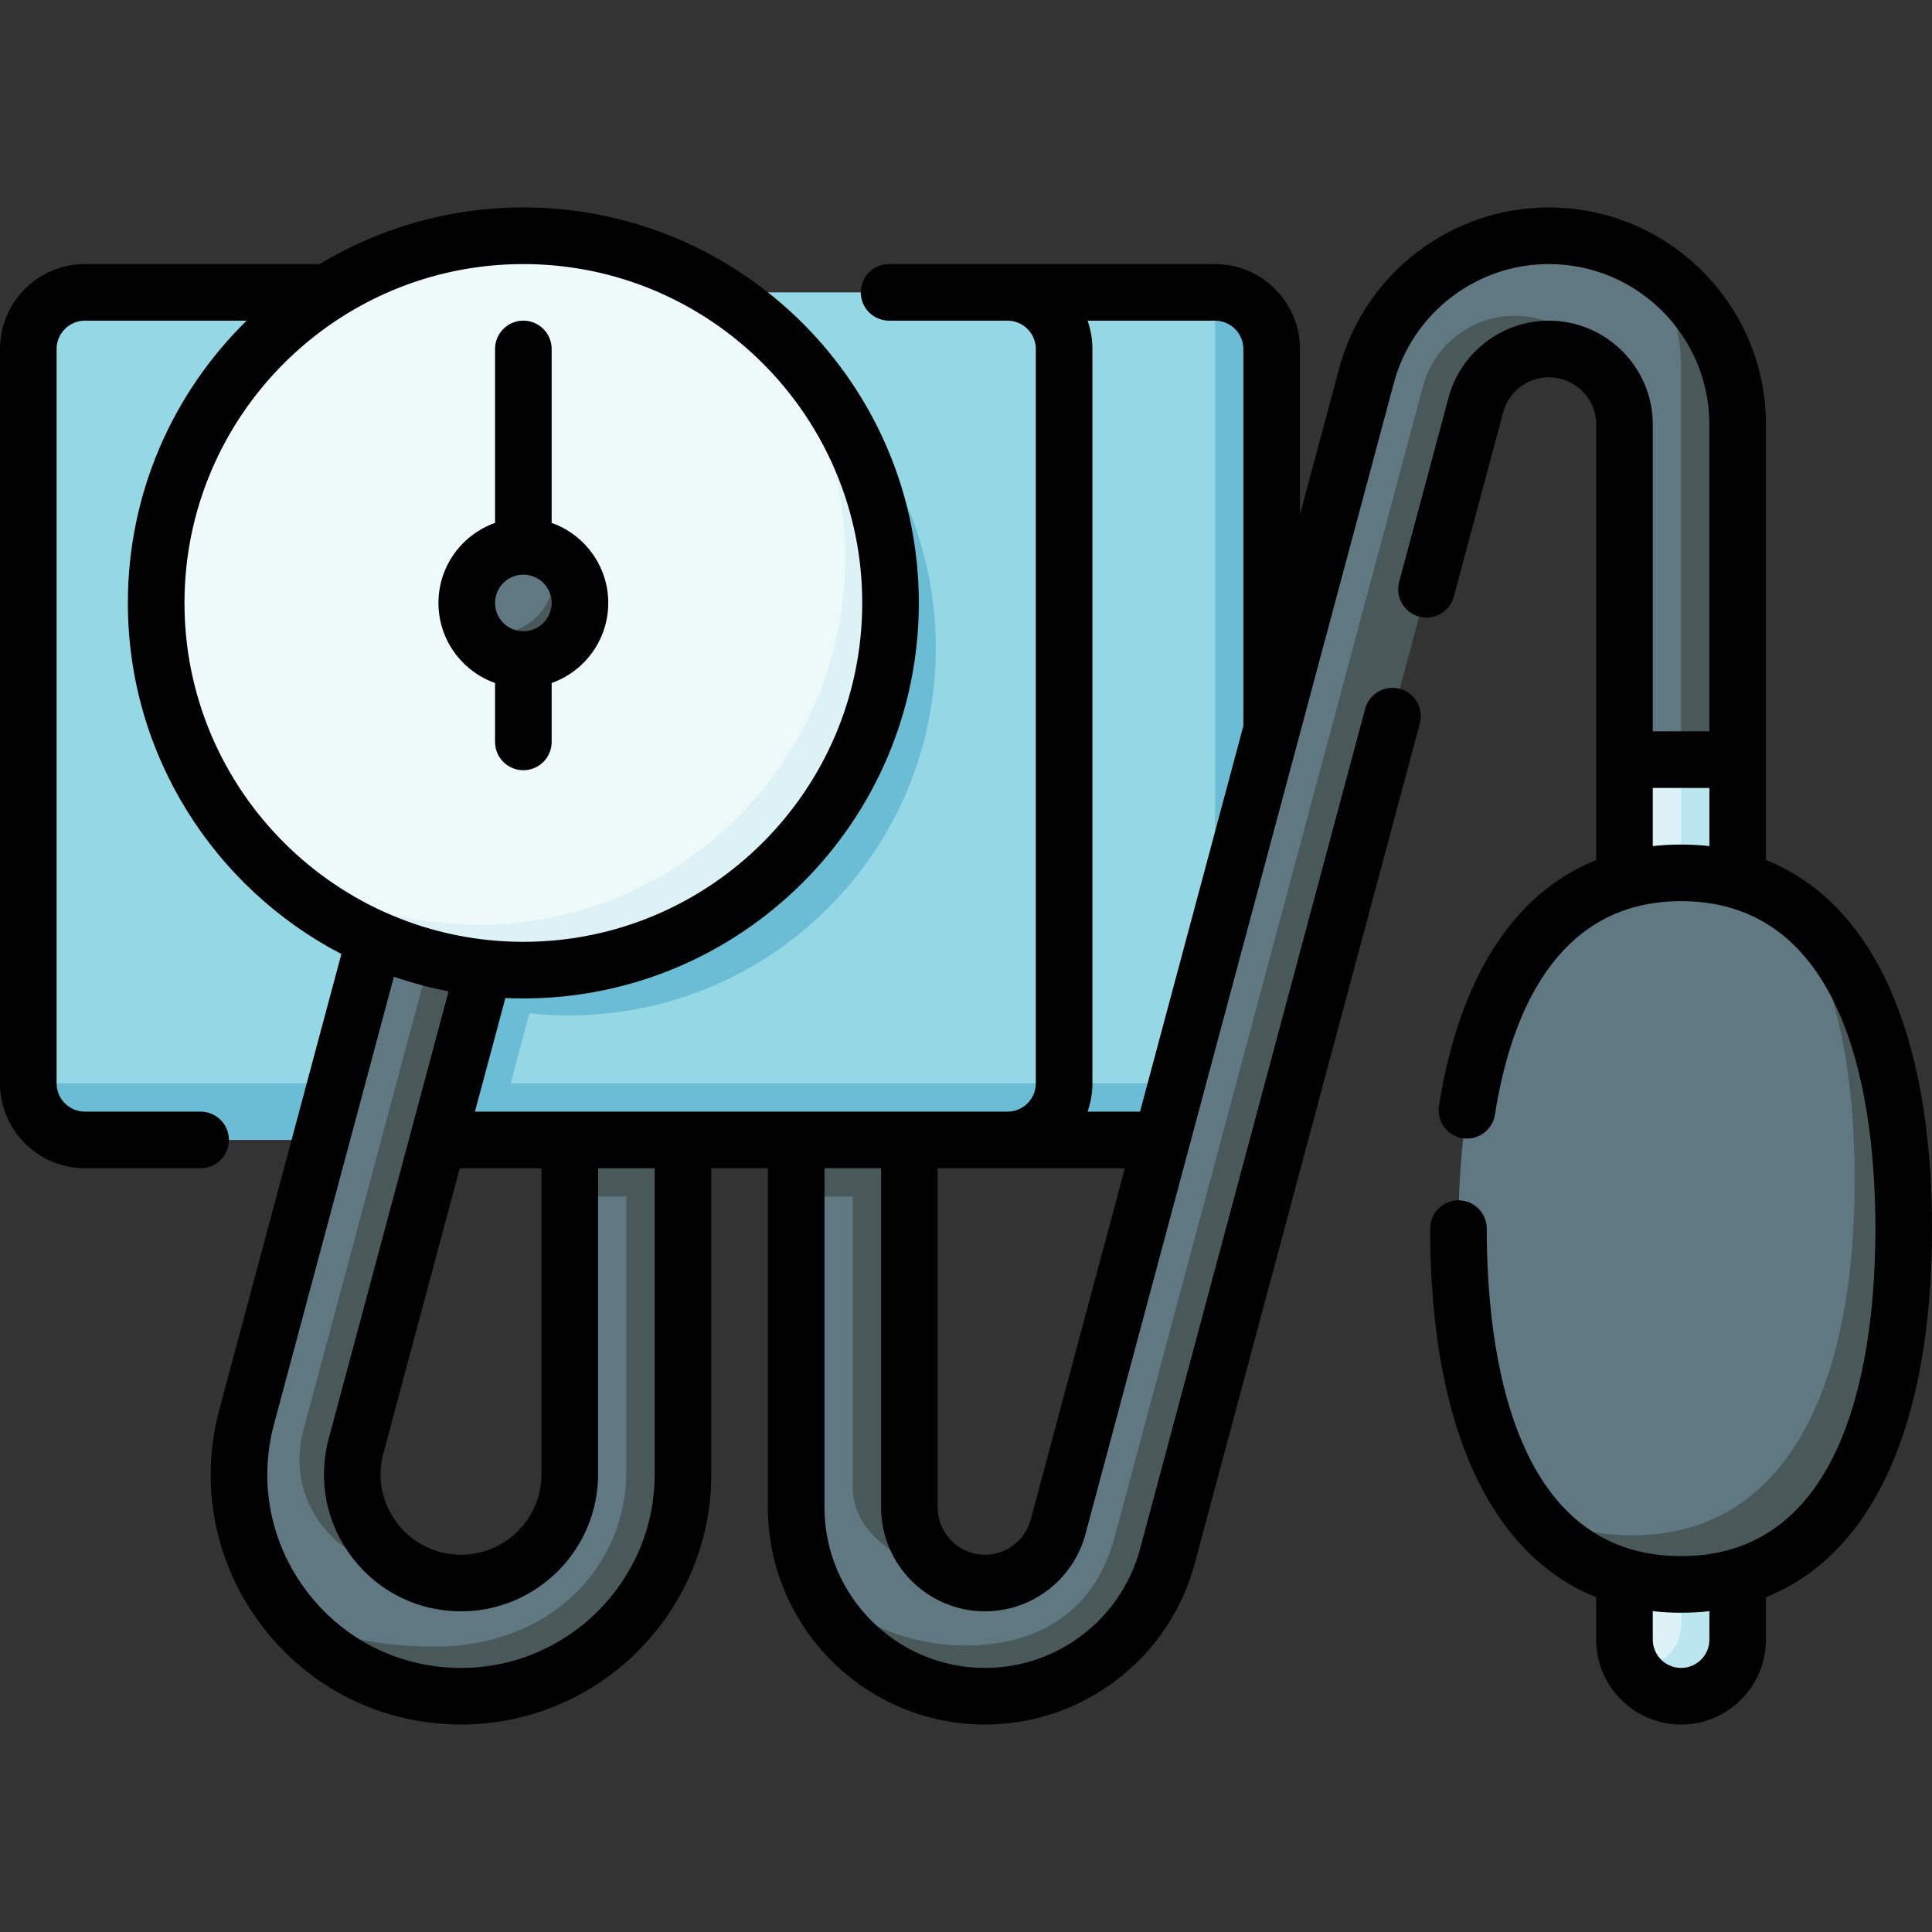<svg id="Capa_1" enable-background="new 0 0 512 512" height="512" viewBox="0 0 512 512" width="512" xmlns="http://www.w3.org/2000/svg"><rect x="0" y="0" width="512" height="512" fill="#333333" stroke="none"/><g><g><path d="m174.752 77.481-22.752 7.766-25.365-7.766h-104.135c-8.284 0-15 6.716-15 15v194.615l306.501 7c8.284 0 15-6.716 15-15l-7-201.615z" fill="#94d8e6"/><path d="m322.001 77.481v194.615c0 8.284-6.716 15-15 15h-171.674l4.971-18.553c3.416.363 6.883.553 10.396.553 53.741 0 97.307-43.566 97.307-97.307 0-45.438-31.144-83.598-73.249-94.307h-48.117c-42.105 10.709-73.249 48.87-73.249 94.307 0 39.725 23.807 73.885 57.93 89.004l-7.048 26.303h-96.768c0 8.284 6.716 15 15 15h128.501l15 15 15-15h29.999l15 15 15-15h81.001c8.284 0 15-6.716 15-15v-194.615c0-8.284-6.716-15-15-15z" fill="#6bbdd5"/><path d="m451.968 190.409-21.465 10.905v233.204c0 2.39.574 4.642 1.568 6.647 2.089 1.897 5.836 2.621 7.067 2.621 7.856 0 14.225-6.369 14.225-14.225z" fill="#dcf2f6"/><path d="m451.968 190.409-6.465 10.905v229.46c0 5.934-4.81 10.744-10.744 10.744-.93 0-1.827-.131-2.688-.353 2.452 4.945 7.538 8.353 13.432 8.353 8.284 0 15-6.716 15-15v-234.109z" fill="#bae6ef"/><path d="m437.524 70.462c-7.807-5.04-17.092-7.979-27.055-7.98-22.607 0-42.481 15.25-48.331 37.086l-81.749 305.1c-2.343 8.743-10.301 14.85-19.353 14.85-4.376 0-8.416-1.426-11.715-3.816-10.671-4.513-16.321-11.612-16.321-21.22v-84.387l-22 7v82.387c0 5.432.882 10.66 2.49 15.561 7.567 15.659 25.303 28.019 48.352 28.019 19.89 0 34.376-9.419 39.524-28.631l81.749-305.1c2.942-10.979 8.587-20.656 19.953-20.656 9.913 0 15.133 2.568 20.948 9.124 3.977 3.664 6.488 8.897 6.488 14.718v88.797h15l7-103.797c0-9.963-6.87-20.036-14.98-27.055z" fill="#607882"/><path d="m226 317.096h-15v-15h30v97.387c0 6.672 3.291 12.577 8.321 16.22-14.146-2.273-23.321-11.613-23.321-21.221zm175.417-233.411c-11.366 0-21.36 7.668-24.302 18.647l-81.749 305.1c-5.147 19.212-19.634 28.63-39.524 28.631-17.14 0-33.946-7.859-42.352-21.019 6.56 19.992 25.388 34.474 47.546 34.474 22.606 0 42.48-15.251 48.33-37.086l81.749-305.1c2.343-8.744 10.301-14.85 19.353-14.85 5.227 0 9.977 2.028 13.548 5.318-4.097-8.351-12.686-14.115-22.599-14.115zm59.087 28.833c0-17.625-9.169-33.14-22.98-42.056 5.04 7.807 7.98 17.092 7.98 27.056v103.797h15z" fill="#495959"/><path d="m498.5 318.6c0-31.399-7.396-61.903-24.472-78.979-7.941-5.42-17.444-8.307-28.524-8.307-39.519 0-58.996 36.691-58.996 94.286 0 31.399 5.803 56.564 17.472 72.979 7.101 7.101 24.444 14.307 35.524 14.307 39.519.001 58.996-36.69 58.996-94.286z" fill="#607882"/><path d="m474.028 239.621c11.669 16.415 17.472 41.58 17.472 72.979 0 57.596-19.477 94.286-58.996 94.286-11.08 0-20.583-2.887-28.524-8.307 9.735 13.695 23.55 21.307 41.524 21.307 39.519 0 58.996-36.691 58.996-94.286 0-41.447-10.088-72.066-30.472-85.979z" fill="#495959"/><path d="m173 389.702v-79.606l-22 7v73.606c0 15.889-12.927 28.816-28.816 28.816-5.285 0-10.325-1.417-14.704-4.02-18.679-7.468-21.777-23.911-19.439-32.634l30.002-144.298-14.915-3.997-37.755 140.91c-4.711 17.581-1.149 35.929 9.744 50.467 8.787 8.787 24.69 16.332 43.297 16.332 30.326 0 54.586-26.856 54.586-52.576z" fill="#607882"/><path d="m80.35 379.244 37.693-140.678 14.062 3.768-37.755 140.91c-2.337 8.723-.524 17.836 4.973 25 2.28 2.972 5.054 5.409 8.158 7.254-8.758-.208-16.804-4.276-22.158-11.254-5.498-7.164-7.311-16.277-4.973-25zm70.651-77.148v15h15v72.606c0 25.72-20.319 46.645-50.645 46.645-18.607 0-30.904-3.931-40.239-10.402.139.185.265.377.406.561 11.222 14.624 28.229 23.011 46.663 23.011 32.431 0 58.816-26.385 58.816-58.816v-88.606h-30.001z" fill="#495959"/><path d="m230.001 153.789c0-23.815-9.936-49.712-28.766-68.542-16.913-14.205-38.726-22.766-62.542-22.766-53.741 0-97.307 43.566-97.307 97.307 0 23.815 8.56 45.628 22.766 62.542 15.999 15.999 44.726 28.766 68.542 28.766 53.741 0 97.307-43.566 97.307-97.307z" fill="#eef9fa"/><path d="m201.235 85.247c14.205 16.913 22.766 38.726 22.766 62.542 0 53.741-43.566 97.307-97.307 97.307-23.815 0-45.628-8.56-62.542-22.766 17.85 21.252 44.616 34.766 74.542 34.766 53.741 0 97.307-43.566 97.307-97.307 0-29.926-13.514-56.692-34.766-74.542z" fill="#dcf2f6"/><path d="m150.693 156.789c0-2.333-.489-5.493-5.498-10.502-1.969-.95-4.169-1.498-6.502-1.498-8.284 0-15 6.716-15 15 0 2.333.548 4.532 1.498 6.502 4.316 4.316 8.169 5.498 10.502 5.498 8.285 0 15-6.716 15-15z" fill="#607882"/><path d="m145.195 146.287c.95 1.969 1.498 4.169 1.498 6.502 0 8.284-6.716 15-15 15-2.333 0-4.533-.548-6.502-1.498 2.424 5.023 7.55 8.498 13.502 8.498 8.284 0 15-6.716 15-15 0-5.952-3.474-11.078-8.498-13.502z" fill="#495959"/></g><g><path d="m445.504 457.019c-12.407 0-22.5-10.093-22.5-22.5v-11.246c-28.246-11.307-43.996-45.525-43.996-97.672 0-4.142 3.358-7.5 7.5-7.5s7.5 3.358 7.5 7.5c0 32.412 6.69 86.786 51.496 86.786s51.496-54.374 51.496-86.786-6.69-86.787-51.496-86.787c-33.428 0-45.278 30.772-49.333 56.587-.643 4.091-4.488 6.89-8.573 6.245-4.092-.643-6.888-4.481-6.246-8.573 5.347-34.037 19.849-56.419 41.652-65.143v-115.412c0-6.912-5.624-12.535-12.536-12.536-5.663 0-10.642 3.821-12.108 9.291l-13.084 48.832c-1.072 4.001-5.186 6.375-9.186 5.304-4.001-1.072-6.375-5.185-5.304-9.186l13.084-48.832c3.22-12.017 14.157-20.409 26.598-20.409 15.183 0 27.536 12.353 27.536 27.536v81.297h15v-81.297c0-23.454-19.081-42.535-42.535-42.536-19.218 0-36.113 12.964-41.086 31.527l-81.749 305.1c-3.22 12.016-14.157 20.409-26.597 20.409-15.184 0-27.537-12.353-27.537-27.536v-89.887h-15v89.887c0 23.454 19.082 42.536 42.537 42.536 19.217 0 36.112-12.965 41.085-31.527l59.655-222.644c1.072-4.001 5.189-6.375 9.186-5.304 4.001 1.072 6.375 5.185 5.304 9.186l-59.655 222.644c-6.727 25.108-29.58 42.645-55.574 42.645-31.726 0-57.537-25.811-57.537-57.536v-89.887h-14.999v81.106c0 36.567-29.749 66.316-66.316 66.316-20.784 0-39.96-9.457-52.613-25.945-12.652-16.489-16.824-37.459-11.444-57.535l32.341-120.708c-33.593-17.48-56.584-52.625-56.584-93.04 0-29.27 12.059-55.774 31.471-74.807h-42.857c-4.136 0-7.5 3.364-7.5 7.5v194.614c0 4.136 3.364 7.5 7.5 7.5h30.664c4.142 0 7.5 3.358 7.5 7.5s-3.358 7.5-7.5 7.5h-30.664c-12.407 0-22.5-10.093-22.5-22.5v-194.615c0-12.407 10.093-22.5 22.5-22.5h62.21c15.777-9.52 34.252-15 53.983-15 57.791 0 104.807 47.016 104.807 104.807s-47.016 104.807-104.807 104.807c-1.594 0-3.183-.036-4.76-.107l-8.067 30.107h141.134c4.136 0 7.5-3.364 7.5-7.5v-194.614c0-4.136-3.364-7.5-7.5-7.5h-31.383c-4.142 0-7.5-3.358-7.5-7.5s3.358-7.5 7.5-7.5h86.383c12.407 0 22.5 10.093 22.5 22.5v43.933l10.393-38.787c6.727-25.109 29.581-42.645 55.576-42.645 31.725 0 57.535 25.811 57.535 57.536v115.41c28.246 11.306 43.996 45.525 43.996 97.673 0 52.147-15.75 86.366-43.996 97.673v11.245c0 12.406-10.093 22.5-22.5 22.5zm-7.5-30.041v7.541c0 4.136 3.365 7.5 7.5 7.5 4.136 0 7.5-3.364 7.5-7.5v-7.541c-4.864.543-10.136.543-15 0zm-333.613-168.146-31.774 118.588c-4.163 15.535-.935 31.762 8.855 44.521 9.791 12.759 24.63 20.077 40.712 20.077 28.296 0 51.316-23.02 51.316-51.316v-81.106h-15v81.106c0 20.025-16.292 36.316-36.316 36.316-11.381 0-21.883-5.179-28.812-14.208-6.929-9.03-9.213-20.514-6.268-31.507l31.774-118.586c-4.96-.953-9.8-2.258-14.487-3.885zm144.109 50.764v89.887c0 6.912 5.624 12.536 12.536 12.536 5.663 0 10.642-3.821 12.108-9.292l24.954-93.131zm-126.653 0-20.253 75.589c-1.729 6.453-.388 13.194 3.679 18.494s10.23 8.34 16.911 8.34c11.754 0 21.316-9.562 21.316-21.316v-81.106h-21.653zm166.368-15h13.902l27.383-102.2c0-.004 0-.009 0-.013v-99.902c0-4.136-3.364-7.5-7.5-7.5h-33.785c.832 2.347 1.285 4.872 1.285 7.5v194.614c0 2.629-.453 5.154-1.285 7.501zm-149.522-224.615c-49.52 0-89.807 40.287-89.807 89.807s40.287 89.807 89.807 89.807 89.807-40.287 89.807-89.807-40.287-89.807-89.807-89.807zm299.311 138.833v15.409c4.869-.545 10.138-.544 15-.001v-15.408zm-299.311-4.697c-4.142 0-7.5-3.358-7.5-7.5v-15.613c-8.73-3.095-15-11.437-15-21.215s6.27-18.12 15-21.215v-46.093c0-4.142 3.358-7.5 7.5-7.5s7.5 3.358 7.5 7.5v46.092c8.73 3.095 15 11.437 15 21.215s-6.27 18.12-15 21.215v15.613c0 4.143-3.358 7.501-7.5 7.501zm0-51.828c-4.136 0-7.5 3.365-7.5 7.5 0 4.136 3.364 7.5 7.5 7.5 4.135 0 7.5-3.364 7.5-7.5s-3.364-7.5-7.5-7.5z"/></g></g></svg>